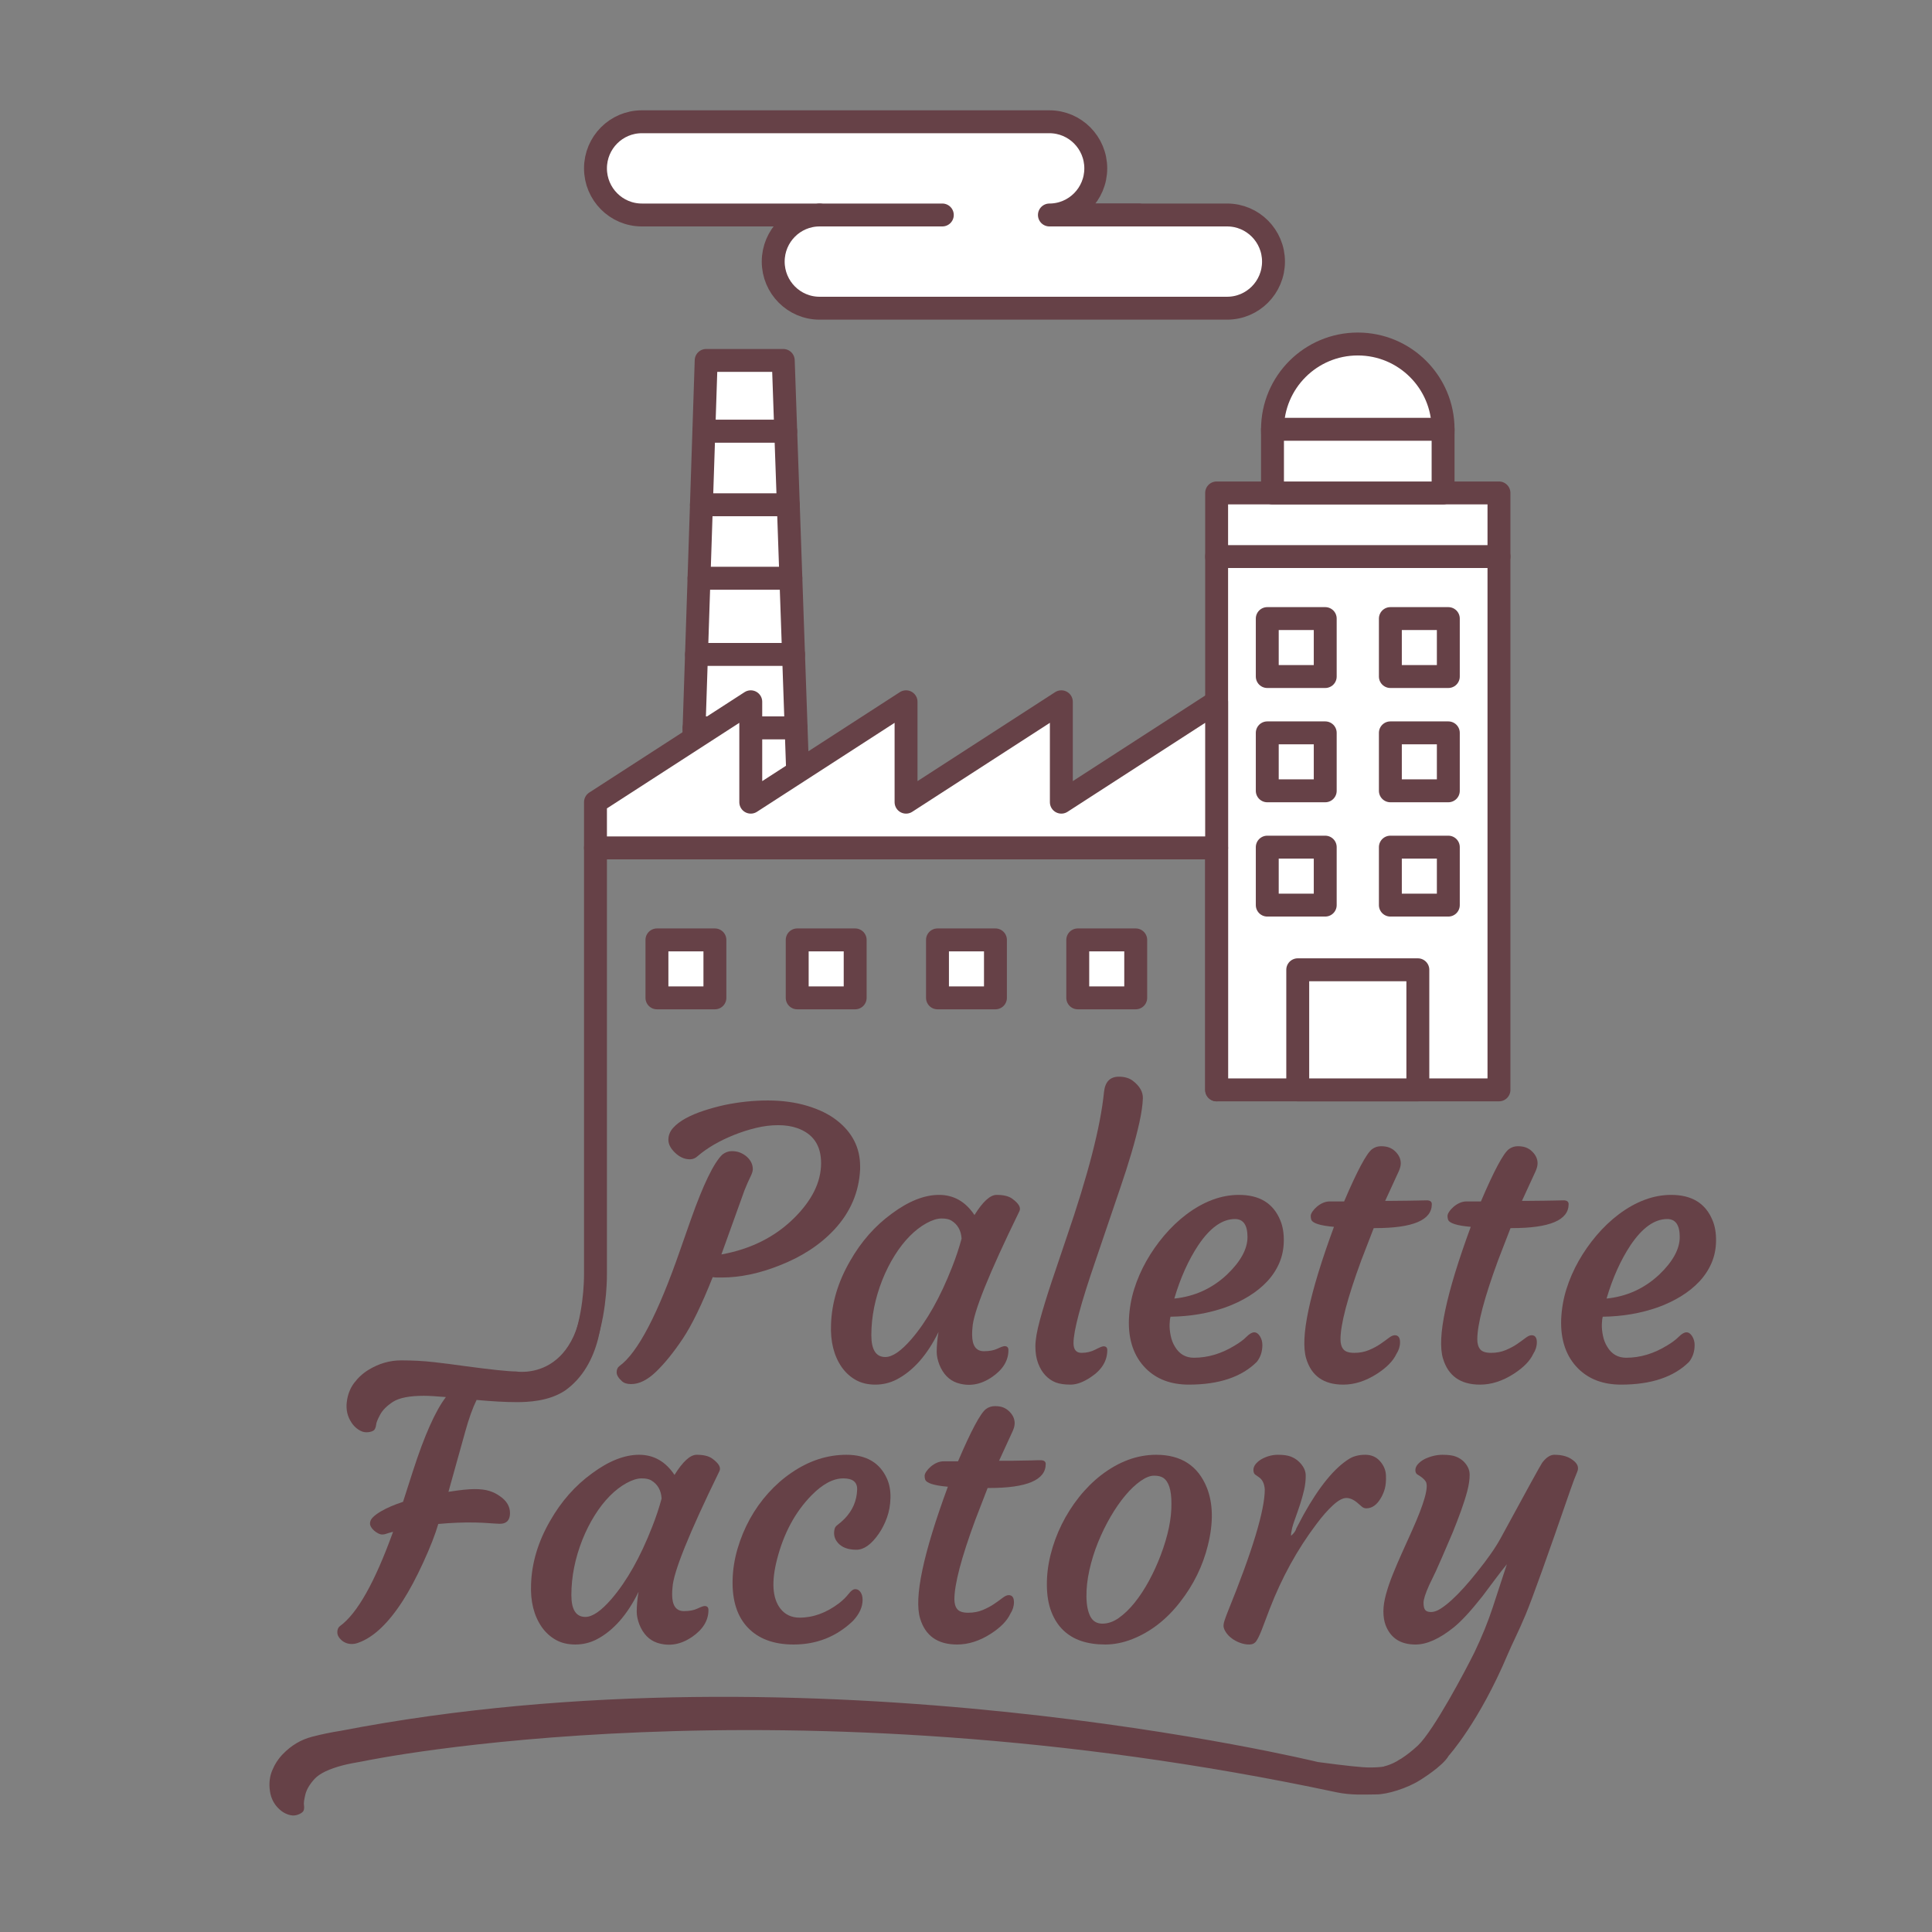 <?xml version="1.0" encoding="UTF-8" standalone="no"?>
<!DOCTYPE svg PUBLIC "-//W3C//DTD SVG 1.1//EN" "http://www.w3.org/Graphics/SVG/1.1/DTD/svg11.dtd">
<svg width="100%" height="100%" viewBox="0 0 60 60" version="1.1" xmlns="http://www.w3.org/2000/svg" xmlns:xlink="http://www.w3.org/1999/xlink" xml:space="preserve" style="fill-rule:evenodd;clip-rule:evenodd;stroke-linecap:round;stroke-linejoin:round;stroke-miterlimit:1.414;">
    <rect x="0" y="0" width="60" height="60" fill="#808080" stroke="none"/>
    <g transform="matrix(1,0,0,1,-71.2,-73.421)">
        <g transform="matrix(0.104,0,0,0.104,71.36,71.826)">
            <path d="M202.364,415.062C199.671,419.092 197.032,422.364 194.449,424.875C191.865,427.386 189.361,428.644 186.939,428.644C185.71,428.644 184.789,428.353 184.174,427.775C183.126,426.835 182.601,425.951 182.601,425.119C182.601,424.289 182.872,423.676 183.415,423.274C188.872,419.336 194.926,407.769 201.579,388.576L204.776,379.468C208.463,369.058 211.588,362.605 214.156,360.112C215.058,359.425 215.999,359.083 216.975,359.083C217.951,359.083 218.801,359.236 219.523,359.544C220.247,359.851 220.879,360.241 221.421,360.708C222.649,361.793 223.264,363.06 223.264,364.505C223.264,365.047 223.011,365.823 222.505,366.834C221.998,367.85 221.421,369.169 220.771,370.793L213.884,389.932C222.668,388.342 229.914,384.71 235.626,379.034C240.976,373.723 243.651,368.265 243.651,362.662C243.651,357.349 241.264,353.862 236.494,352.196C234.868,351.62 232.977,351.33 230.828,351.33C228.676,351.33 226.48,351.602 224.24,352.144C221.998,352.685 219.795,353.389 217.624,354.257C213.25,356.028 209.672,358.107 206.889,360.492C206.168,361.179 205.371,361.521 204.505,361.521C203.636,361.521 202.823,361.342 202.064,360.98C201.305,360.62 200.637,360.148 200.058,359.57C198.722,358.303 198.052,357.013 198.052,355.694C198.052,354.374 198.522,353.19 199.462,352.143C200.403,351.093 201.649,350.145 203.204,349.295C204.757,348.445 206.547,347.687 208.571,347.019C210.594,346.35 212.674,345.781 214.807,345.309C219.142,344.407 223.454,343.955 227.738,343.955C232.022,343.955 235.943,344.489 239.503,345.554C243.064,346.621 246,348.058 248.314,349.866C252.977,353.479 255.308,358.071 255.308,363.637L255.308,364.505C254.982,371.333 252.399,377.355 247.554,382.559C243.325,387.077 237.866,390.639 231.18,393.24C225.143,395.628 219.431,396.819 214.048,396.819L212.638,396.819C212.169,396.819 211.716,396.785 211.283,396.712C208.031,404.914 205.057,411.034 202.364,415.062Z" style="fill:rgb(102,65,71);fill-rule:nonzero;"/>
        </g>
        <g transform="matrix(0.104,0,0,0.104,71.36,71.826)">
            <path d="M288.749,413.843C288.749,417.169 289.922,418.829 292.272,418.829C293.899,418.829 295.246,418.576 296.313,418.069C297.377,417.564 298.09,417.312 298.454,417.312C299.213,417.312 299.593,417.709 299.593,418.504C299.593,421.612 297.966,424.288 294.713,426.525C291.278,428.876 287.775,429.454 284.195,428.259C281.844,427.431 280.109,425.64 278.99,422.895C278.447,421.485 278.175,420.204 278.175,419.044C278.175,417.167 278.356,415.176 278.717,413.081C275.355,419.948 271.181,424.684 266.193,427.284C264.207,428.297 262.091,428.805 259.85,428.805C257.609,428.805 255.667,428.342 254.021,427.422C252.376,426.499 250.976,425.226 249.819,423.602C247.469,420.204 246.402,415.936 246.619,410.801C246.837,404.368 248.733,398.063 252.313,391.883C255.602,386.1 259.758,381.383 264.783,377.731C269.806,374.008 274.507,372.145 278.881,372.145C283.253,372.145 286.777,374.154 289.452,378.166C291.946,374.154 294.15,372.145 296.067,372.145C298.127,372.145 299.681,372.525 300.728,373.285C302.715,374.731 303.421,375.995 302.842,377.081C293.771,395.66 289.108,407.227 288.855,411.78C288.785,412.433 288.749,413.118 288.749,413.843ZM258.657,414.057C258.657,418.397 260.049,420.565 262.833,420.565C264.965,420.565 267.583,418.758 270.694,415.145C275.247,409.83 279.277,402.671 282.785,393.674C283.904,390.853 284.845,388.035 285.604,385.214C285.459,382.758 284.429,380.952 282.513,379.793C281.863,379.396 280.894,379.196 279.613,379.196C278.329,379.196 276.829,379.666 275.112,380.604C273.396,381.545 271.733,382.828 270.125,384.455C268.517,386.082 267.017,388.006 265.626,390.229C264.233,392.453 263.014,394.867 261.966,397.469C259.76,403.036 258.657,408.565 258.657,414.057Z" style="fill:rgb(102,65,71);fill-rule:nonzero;"/>
        </g>
        <g transform="matrix(0.104,0,0,0.104,71.36,71.826)">
            <path d="M310.678,426.094C309.772,425.155 309.041,423.953 308.482,422.49C307.92,421.024 307.642,419.326 307.642,417.393C307.642,415.46 308.083,412.865 308.968,409.613C309.855,406.361 310.984,402.655 312.358,398.498L316.914,384.996C323.381,366.203 327.124,351.673 328.135,341.406C328.462,338.371 329.943,336.852 332.582,336.852C334.243,336.852 335.618,337.248 336.702,338.044C338.799,339.637 339.81,341.405 339.738,343.356C339.667,345.307 339.322,347.685 338.709,350.488C338.093,353.288 337.298,356.342 336.322,359.651C335.348,362.959 334.227,366.454 332.961,370.14L325.479,392.153C321.178,404.662 319.027,412.739 319.027,416.389C319.027,418.339 319.824,419.316 321.415,419.316C322.932,419.316 324.313,418.99 325.562,418.339C326.809,417.69 327.612,417.363 327.974,417.363C328.733,417.363 329.112,417.743 329.112,418.503C329.112,421.721 327.466,424.412 324.178,426.581C321.974,428.062 319.958,428.805 318.133,428.805C316.308,428.805 314.834,428.586 313.713,428.154C312.593,427.72 311.579,427.035 310.678,426.094Z" style="fill:rgb(102,65,71);fill-rule:nonzero;"/>
        </g>
        <g transform="matrix(0.104,0,0,0.104,71.36,71.826)">
            <path d="M335.575,409.287C335.719,406.142 336.244,403.133 337.148,400.26C338.05,397.389 339.262,394.605 340.78,391.91C342.299,389.219 344.078,386.672 346.119,384.264C348.163,381.863 350.377,379.756 352.763,377.95C357.93,374.084 363.155,372.146 368.432,372.146C374.614,372.146 378.733,374.696 380.795,379.792C381.517,381.526 381.858,383.578 381.823,385.946C381.787,388.313 381.335,390.5 380.468,392.505C379.601,394.513 378.399,396.34 376.863,397.984C375.325,399.627 373.503,401.097 371.386,402.403C369.272,403.704 366.968,404.805 364.475,405.709C359.342,407.517 353.848,408.454 347.993,408.527C347.848,409.035 347.758,409.794 347.721,410.801C347.685,411.817 347.792,412.947 348.046,414.193C348.3,415.441 348.733,416.55 349.348,417.527C350.65,419.695 352.528,420.777 354.987,420.777C359.179,420.777 363.265,419.552 367.24,417.094C368.649,416.263 369.799,415.405 370.682,414.519C371.568,413.633 372.335,413.19 372.988,413.19C373.639,413.19 374.208,413.579 374.695,414.355C375.182,415.134 375.426,416.008 375.426,416.985C375.426,418.902 374.884,420.563 373.799,421.974C369.246,426.525 362.467,428.805 353.468,428.805C348.156,428.805 343.89,427.215 340.673,424.034C337.058,420.419 335.358,415.505 335.575,409.287ZM367.238,379.359C363.442,379.359 359.793,381.963 356.287,387.167C353.321,391.648 350.938,396.961 349.13,403.104C355.166,402.491 360.409,400.108 364.853,395.95C368.937,392.048 370.98,388.307 370.98,384.727C370.979,381.149 369.732,379.359 367.238,379.359Z" style="fill:rgb(102,65,71);fill-rule:nonzero;"/>
        </g>
        <g transform="matrix(0.104,0,0,0.104,71.36,71.826)">
            <path d="M414.962,414.057C416.011,414.057 416.533,414.764 416.533,416.174C416.533,417.365 416.173,418.524 415.451,419.646C414.473,421.739 412.523,423.729 409.593,425.609C406.267,427.741 402.928,428.807 399.564,428.807C393.744,428.807 390.058,426.203 388.504,420.997C386.661,414.816 389.425,401.715 396.799,381.69C392.643,381.328 390.382,380.604 390.022,379.521C389.914,379.196 389.86,378.842 389.86,378.464C389.86,378.084 390.03,377.643 390.375,377.138C390.719,376.63 391.16,376.141 391.704,375.672C392.969,374.624 394.251,374.099 395.553,374.099L399.838,374.099C403.74,364.954 406.525,359.75 408.186,358.484C408.98,357.908 409.868,357.616 410.843,357.616C411.818,357.616 412.634,357.745 413.283,357.997C413.932,358.25 414.511,358.611 415.016,359.082C416.173,360.165 416.751,361.375 416.751,362.714C416.751,363.435 416.533,364.269 416.101,365.209L412.091,373.938L413.391,373.938C415.632,373.938 417.439,373.919 418.812,373.883L421.904,373.828C422.591,373.792 423.448,373.773 424.479,373.773C425.507,373.773 426.023,374.155 426.023,374.914C426.023,379.685 420.386,382.068 409.107,382.068L408.674,382.068L404.987,391.614C400.829,402.888 398.752,410.79 398.752,415.305C398.752,416.57 399.04,417.553 399.62,418.26C400.195,418.965 401.28,419.317 402.871,419.317C404.461,419.317 405.909,419.046 407.208,418.505C408.511,417.963 409.648,417.358 410.627,416.69C411.602,416.02 412.44,415.416 413.146,414.874C413.851,414.332 414.456,414.057 414.962,414.057Z" style="fill:rgb(102,65,71);fill-rule:nonzero;"/>
        </g>
        <g transform="matrix(0.104,0,0,0.104,71.36,71.826)">
            <path d="M455.812,414.057C456.861,414.057 457.387,414.764 457.387,416.174C457.387,417.365 457.025,418.524 456.299,419.646C455.324,421.739 453.371,423.729 450.442,425.609C447.118,427.741 443.778,428.807 440.415,428.807C434.594,428.807 430.907,426.203 429.355,420.997C427.511,414.816 430.275,401.715 437.65,381.69C433.493,381.328 431.233,380.604 430.873,379.521C430.765,379.196 430.71,378.842 430.71,378.464C430.71,378.084 430.881,377.643 431.226,377.138C431.568,376.63 432.011,376.141 432.556,375.672C433.822,374.624 435.1,374.099 436.403,374.099L440.686,374.099C444.59,364.954 447.373,359.75 449.037,358.484C449.829,357.908 450.719,357.616 451.691,357.616C452.668,357.616 453.482,357.745 454.131,357.997C454.781,358.25 455.361,358.611 455.867,359.082C457.025,360.165 457.605,361.375 457.605,362.714C457.605,363.435 457.387,364.269 456.952,365.209L452.939,373.938L454.24,373.938C456.484,373.938 458.289,373.919 459.665,373.883L462.756,373.828C463.441,373.792 464.297,373.773 465.331,373.773C466.36,373.773 466.874,374.155 466.874,374.914C466.874,379.685 461.238,382.068 449.957,382.068L449.525,382.068L445.836,391.614C441.679,402.888 439.604,410.79 439.604,415.305C439.604,416.57 439.891,417.553 440.469,418.26C441.047,418.965 442.131,419.317 443.722,419.317C445.313,419.317 446.76,419.046 448.06,418.505C449.36,417.963 450.502,417.358 451.477,416.69C452.453,416.02 453.291,415.416 453.997,414.874C454.701,414.332 455.307,414.057 455.812,414.057Z" style="fill:rgb(102,65,71);fill-rule:nonzero;"/>
        </g>
        <g transform="matrix(0.104,0,0,0.104,71.36,71.826)">
            <path d="M464.65,409.287C464.793,406.142 465.319,403.133 466.223,400.26C467.126,397.389 468.336,394.605 469.855,391.91C471.376,389.219 473.153,386.672 475.193,384.264C477.238,381.863 479.453,379.756 481.838,377.95C487.008,374.084 492.23,372.146 497.508,372.146C503.689,372.146 507.811,374.696 509.87,379.792C510.592,381.526 510.934,383.578 510.898,385.946C510.862,388.313 510.41,390.5 509.544,392.505C508.676,394.513 507.474,396.34 505.938,397.984C504.401,399.627 502.577,401.097 500.464,402.403C498.348,403.704 496.043,404.805 493.549,405.709C488.417,407.517 482.922,408.454 477.069,408.527C476.923,409.035 476.832,409.794 476.796,410.801C476.761,411.817 476.869,412.947 477.123,414.193C477.375,415.441 477.81,416.55 478.424,417.527C479.725,419.695 481.603,420.777 484.064,420.777C488.256,420.777 492.34,419.552 496.317,417.094C497.724,416.263 498.875,415.405 499.76,414.519C500.643,413.633 501.413,413.19 502.063,413.19C502.714,413.19 503.284,413.579 503.771,414.355C504.26,415.134 504.501,416.008 504.501,416.985C504.501,418.902 503.959,420.563 502.876,421.974C498.321,426.525 491.544,428.805 482.545,428.805C477.23,428.805 472.965,427.215 469.748,424.034C466.133,420.419 464.434,415.505 464.65,409.287ZM496.315,379.359C492.518,379.359 488.87,381.963 485.362,387.167C482.396,391.648 480.012,396.961 478.205,403.104C484.243,402.491 489.484,400.108 493.931,395.95C498.013,392.048 500.055,388.307 500.055,384.727C500.055,381.149 498.808,379.359 496.315,379.359Z" style="fill:rgb(102,65,71);fill-rule:nonzero;"/>
        </g>
        <g transform="matrix(0.104,0,0,0.104,71.36,71.826)">
            <path d="M167.22,430.56C162.375,433.807 156.049,434.032 152.762,434.032C149.472,434.032 145.477,433.816 140.779,433.381C139.586,435.804 138.448,438.986 137.364,442.926L132.375,460.817C135.771,460.272 138.366,460.003 140.155,460.003C141.943,460.003 143.417,460.186 144.574,460.545C145.728,460.907 146.761,461.415 147.665,462.064C149.759,463.475 150.79,465.209 150.755,467.27C150.717,469.33 149.706,470.361 147.717,470.361C146.668,470.325 145.575,470.26 144.437,470.172C143.298,470.082 141.951,470.018 140.398,469.981C137,469.91 133.313,470.054 129.338,470.416C128.434,473.523 126.943,477.348 124.863,481.882C122.783,486.42 120.734,490.261 118.71,493.403C114.374,500.127 109.962,504.284 105.482,505.875C104.829,506.129 104.171,506.256 103.502,506.256C102.832,506.256 102.227,506.137 101.686,505.901C101.144,505.668 100.691,505.372 100.331,505.01C99.572,504.323 99.193,503.563 99.193,502.733C99.193,501.9 99.464,501.286 100.005,500.885C105.138,497.165 110.416,487.785 115.837,472.749C115.439,472.858 115.042,472.964 114.644,473.074C114.245,473.181 113.903,473.291 113.614,473.399C113.325,473.505 112.989,473.563 112.61,473.563C112.231,473.563 111.815,473.444 111.362,473.208C110.911,472.976 110.503,472.694 110.144,472.371C109.347,471.645 108.951,470.94 108.951,470.254C108.951,469.568 109.267,468.926 109.899,468.331C110.53,467.734 111.318,467.164 112.256,466.623C113.994,465.61 116.18,464.67 118.818,463.801L121.745,454.694C125.178,444.031 128.469,436.64 131.614,432.519C128.649,432.268 126.463,432.14 125.053,432.14C120.788,432.14 117.715,432.737 115.836,433.927C113.994,435.121 112.7,436.414 111.959,437.805C111.218,439.197 110.83,440.165 110.794,440.707C110.685,441.717 110.359,442.359 109.818,442.629C109.276,442.901 108.617,443.036 107.84,443.036C107.06,443.036 106.257,442.757 105.425,442.196C104.595,441.636 103.907,440.923 103.366,440.054C102.207,438.283 101.756,436.287 102.01,434.063C102.262,431.838 102.995,429.927 104.205,428.316C105.416,426.708 106.852,425.396 108.517,424.385C111.588,422.508 114.831,421.565 118.247,421.565C121.664,421.565 124.898,421.739 127.953,422.081C131.007,422.425 134.054,422.814 137.089,423.249C145.149,424.331 150.282,424.872 152.487,424.872C152.487,424.872 172.887,428.512 172.973,396.368C173.048,369.144 188.449,415.513 167.22,430.56Z" style="fill:rgb(102,65,71);fill-rule:nonzero;"/>
        </g>
        <g transform="matrix(0.104,0,0,0.104,71.36,71.826)">
            <path d="M199.172,491.448C199.172,494.777 200.345,496.438 202.696,496.438C204.323,496.438 205.669,496.183 206.735,495.678C207.801,495.173 208.515,494.917 208.876,494.917C209.637,494.917 210.015,495.316 210.015,496.11C210.015,499.219 208.388,501.893 205.135,504.135C201.7,506.485 198.196,507.06 194.617,505.868C192.267,505.039 190.532,503.247 189.411,500.501C188.87,499.092 188.599,497.809 188.599,496.651C188.599,494.775 188.78,492.783 189.141,490.688C185.78,497.557 181.605,502.29 176.617,504.891C174.628,505.904 172.513,506.41 170.274,506.41C168.031,506.41 166.089,505.952 164.445,505.029C162.8,504.105 161.399,502.832 160.243,501.206C157.892,497.809 156.827,493.543 157.044,488.409C157.26,481.977 159.159,475.67 162.737,469.486C166.026,463.705 170.182,458.989 175.206,455.337C180.231,451.614 184.93,449.752 189.304,449.752C193.679,449.752 197.201,451.759 199.877,455.77C202.371,451.759 204.576,449.752 206.491,449.752C208.553,449.752 210.105,450.132 211.153,450.894C213.141,452.337 213.847,453.602 213.268,454.687C204.196,473.266 199.533,484.833 199.281,489.385C199.208,490.04 199.172,490.727 199.172,491.448ZM169.081,491.664C169.081,496.004 170.472,498.172 173.256,498.172C175.387,498.172 178.008,496.365 181.117,492.75C185.671,487.435 189.7,480.28 193.207,471.278C194.327,468.459 195.267,465.64 196.028,462.82C195.882,460.363 194.852,458.556 192.937,457.4C192.286,457.001 191.318,456.802 190.036,456.802C188.751,456.802 187.253,457.274 185.536,458.211C183.819,459.154 182.156,460.436 180.549,462.061C178.939,463.69 177.439,465.613 176.049,467.838C174.657,470.058 173.439,472.471 172.39,475.075C170.182,480.641 169.081,486.171 169.081,491.664Z" style="fill:rgb(102,65,71);fill-rule:nonzero;"/>
        </g>
        <g transform="matrix(0.104,0,0,0.104,71.36,71.826)">
            <path d="M217.226,487.166C217.298,484.021 217.795,480.885 218.718,477.758C219.64,474.634 220.866,471.678 222.404,468.893C223.94,466.11 225.766,463.545 227.881,461.194C229.995,458.846 232.299,456.82 234.794,455.126C239.999,451.545 245.474,449.755 251.22,449.755C257.15,449.755 261.179,452.124 263.312,456.86C264.07,458.557 264.423,460.481 264.369,462.634C264.315,464.783 263.962,466.752 263.312,468.54C262.663,470.331 261.847,471.928 260.871,473.341C258.667,476.522 256.446,478.112 254.205,478.112C251.708,478.112 249.866,477.424 248.672,476.052C247.623,474.858 247.299,473.466 247.695,471.876C247.806,471.405 248.131,470.98 248.672,470.603C249.214,470.22 249.901,469.619 250.735,468.786C253.082,466.327 254.312,463.454 254.419,460.166C254.492,457.924 253.119,456.803 250.3,456.803C247.265,456.803 244.082,458.502 240.756,461.901C235.912,466.854 232.496,473.195 230.51,480.93C228.776,487.653 229.1,492.568 231.486,495.679C232.894,497.486 234.81,498.388 237.233,498.388C241.317,498.388 245.255,496.944 249.053,494.052C250.21,493.148 251.148,492.226 251.871,491.288C252.593,490.346 253.262,489.876 253.875,489.876C254.491,489.876 255.007,490.174 255.421,490.771C255.836,491.368 256.045,492.135 256.045,493.076C256.045,495.209 255.087,497.306 253.17,499.363C248.255,504.063 242.346,506.413 235.442,506.413C229.549,506.413 224.995,504.733 221.778,501.37C218.601,498.045 217.082,493.311 217.226,487.166Z" style="fill:rgb(102,65,71);fill-rule:nonzero;"/>
        </g>
        <g transform="matrix(0.104,0,0,0.104,71.36,71.826)">
            <path d="M299.669,491.664C300.717,491.664 301.241,492.37 301.241,493.78C301.241,494.973 300.879,496.13 300.156,497.251C299.18,499.349 297.229,501.335 294.301,503.216C290.974,505.347 287.632,506.412 284.27,506.412C278.451,506.412 274.763,503.81 273.21,498.605C271.367,492.425 274.131,479.321 281.505,459.295C277.348,458.937 275.089,458.211 274.727,457.13C274.619,456.802 274.565,456.449 274.565,456.07C274.565,455.69 274.735,455.249 275.08,454.741C275.423,454.236 275.865,453.75 276.408,453.277C277.672,452.231 278.955,451.706 280.258,451.706L284.54,451.706C288.446,442.563 291.228,437.357 292.891,436.092C293.685,435.515 294.571,435.225 295.547,435.225C296.523,435.225 297.338,435.351 297.988,435.603C298.638,435.858 299.216,436.219 299.723,436.689C300.878,437.772 301.456,438.985 301.456,440.321C301.456,441.044 301.24,441.876 300.806,442.813L296.794,451.543L298.096,451.543C300.336,451.543 302.142,451.527 303.518,451.488L306.609,451.435C307.294,451.399 308.153,451.378 309.183,451.378C310.213,451.378 310.728,451.759 310.728,452.516C310.728,457.29 305.09,459.676 293.812,459.676L293.379,459.676L289.692,469.217C285.535,480.494 283.457,488.395 283.457,492.913C283.457,494.178 283.745,495.161 284.325,495.863C284.902,496.57 285.986,496.92 287.578,496.92C289.166,496.92 290.614,496.651 291.914,496.109C293.215,495.567 294.355,494.963 295.33,494.293C296.307,493.625 297.147,493.019 297.853,492.481C298.558,491.938 299.162,491.664 299.669,491.664Z" style="fill:rgb(102,65,71);fill-rule:nonzero;"/>
        </g>
        <g transform="matrix(0.104,0,0,0.104,71.36,71.826)">
            <path d="M316.006,502.185C314.488,500.74 313.295,498.902 312.428,496.679C311.56,494.46 311.108,491.826 311.072,488.791C311.038,485.758 311.408,482.685 312.184,479.576C312.961,476.467 314.064,473.467 315.491,470.576C316.921,467.682 318.638,464.971 320.641,462.441C322.648,459.913 324.863,457.707 327.283,455.825C332.562,451.778 338.037,449.754 343.712,449.754C351.158,449.754 356.202,453.027 358.839,459.568C360.72,464.301 360.826,470.033 359.165,476.756C357.647,482.936 354.862,488.611 350.815,493.78C346.8,498.948 342.067,502.617 336.61,504.787C333.863,505.87 331.161,506.412 328.504,506.412C325.849,506.412 323.481,506.066 321.4,505.381C319.321,504.697 317.526,503.63 316.006,502.185ZM326.36,475.888C325.276,478.563 324.418,481.31 323.785,484.128C323.155,486.946 322.855,489.614 322.891,492.125C322.926,494.638 323.316,496.608 324.056,498.036C324.797,499.465 325.999,500.179 327.661,500.179C329.323,500.179 330.96,499.607 332.568,498.469C334.176,497.331 335.742,495.824 337.259,493.943C338.776,492.065 340.202,489.895 341.541,487.435C342.876,484.98 344.052,482.414 345.064,479.738C347.271,473.92 348.336,468.751 348.264,464.229C348.264,460.258 347.45,457.725 345.823,456.642C345.174,456.207 344.26,455.992 343.085,455.992C341.911,455.992 340.565,456.523 339.046,457.592C337.528,458.655 336.011,460.094 334.493,461.902C332.975,463.709 331.511,465.824 330.101,468.244C328.692,470.667 327.446,473.214 326.36,475.888Z" style="fill:rgb(102,65,71);fill-rule:nonzero;"/>
        </g>
        <g transform="matrix(0.104,0,0,0.104,71.36,71.826)">
            <path d="M366.271,504.569C365.548,504.027 364.971,503.424 364.538,502.754C364.105,502.085 363.87,501.508 363.834,501.021C363.797,500.531 363.896,499.933 364.132,499.231C364.364,498.524 364.683,497.666 365.08,496.654C372.453,478.509 376.141,466.328 376.141,460.111C376.033,458.379 375.435,457.148 374.353,456.424L373.269,455.665C372.942,455.414 372.769,454.969 372.753,454.336C372.732,453.704 372.958,453.099 373.429,452.518C373.899,451.944 374.515,451.437 375.274,451.002C376.828,450.17 378.425,449.754 380.071,449.754C381.717,449.754 382.999,449.938 383.921,450.295C384.842,450.657 385.63,451.147 386.279,451.761C387.654,453.062 388.349,454.438 388.367,455.882C388.385,457.329 388.222,458.792 387.88,460.271C387.535,461.755 387.129,463.209 386.659,464.639C386.19,466.068 385.719,467.422 385.25,468.704C384.779,469.989 384.473,470.935 384.328,471.55C384.038,472.817 383.932,473.611 384.003,473.936C384.87,473.177 385.396,472.437 385.574,471.711L387.69,467.703C392.387,459.242 396.978,453.64 401.461,450.895C402.762,450.133 404.324,449.753 406.15,449.753C407.974,449.753 409.448,450.398 410.567,451.68C411.689,452.963 412.277,454.382 412.329,455.936C412.387,457.489 412.277,458.781 412.006,459.811C411.735,460.842 411.326,461.809 410.785,462.712C409.593,464.737 408.147,465.749 406.448,465.749C405.977,465.749 405.544,465.586 405.147,465.262L403.954,464.228C402.762,463.183 401.612,462.657 400.511,462.657C399.41,462.657 398.071,463.382 396.5,464.829C394.926,466.273 393.291,468.136 391.592,470.412C385.881,477.967 381.219,486.426 377.605,495.787L375.219,502.075C374.605,503.63 374.062,504.74 373.592,505.41C373.121,506.08 372.427,506.412 371.505,506.412C370.582,506.412 369.662,506.24 368.74,505.895C367.817,505.557 366.995,505.108 366.271,504.569Z" style="fill:rgb(102,65,71);fill-rule:nonzero;"/>
        </g>
        <g transform="matrix(0.104,0,0,0.104,71.36,71.826)">
            <path d="M468.116,451.328C467.468,450.821 466.689,450.434 465.788,450.162C464.883,449.891 463.825,449.754 462.613,449.754C461.403,449.754 460.201,450.532 459.009,452.085C458.537,452.737 454.401,460.258 446.592,474.641C445.038,477.498 442.653,480.914 439.436,484.889C438.207,486.444 436.949,487.933 435.666,489.362C434.383,490.791 433.145,492.045 431.954,493.131C430.76,494.217 429.65,495.082 428.618,495.735C427.589,496.384 426.647,496.709 425.799,496.709C424.951,496.709 424.362,496.501 424.039,496.087C423.712,495.671 423.55,494.958 423.55,493.944C423.55,492.932 424.109,491.178 425.231,488.685L427.237,484.513C428.104,482.632 429.786,478.763 432.278,472.906C433.181,470.669 434.013,468.498 434.773,466.402C435.532,464.303 436.145,462.364 436.617,460.574C437.087,458.783 437.322,457.166 437.322,455.721C437.322,454.275 436.726,452.954 435.532,451.762C434.954,451.186 434.202,450.705 433.281,450.324C432.36,449.947 431.013,449.756 429.242,449.756C427.472,449.756 425.701,450.172 423.93,451.004C423.099,451.439 422.42,451.945 421.897,452.52C421.372,453.101 421.111,453.707 421.111,454.338C421.111,454.971 421.328,455.416 421.76,455.667C422.951,456.354 423.767,457.041 424.199,457.727C425.176,459.282 423.785,464.231 420.026,472.584L417.096,479.089C416.119,481.257 415.217,483.373 414.386,485.432C413.552,487.493 412.875,489.472 412.353,491.37C411.829,493.268 411.565,494.985 411.565,496.521C411.565,498.058 411.783,499.421 412.217,500.614C413.698,504.485 416.681,506.415 421.163,506.415C424.524,506.415 428.336,504.7 432.602,501.267C434.843,499.456 437.662,496.403 441.06,492.102L444.963,486.897C446.229,485.201 447.386,483.716 448.433,482.45L444.204,495.355C442.831,499.55 441.023,503.997 438.782,508.693C436.142,514.042 426.66,531.994 421.891,536.547C420.263,538.066 418.573,539.395 416.821,540.533C416.797,540.549 416.774,540.558 416.749,540.577C416.72,540.589 416.672,540.595 416.645,540.607C416.391,540.742 415.977,540.999 415.421,541.362C414.159,542.048 412.926,542.532 411.724,542.808L411.756,542.851C410.703,543.034 409.269,543.129 407.402,543.129C405.196,543.129 400.063,542.586 392.003,541.503C392.003,541.503 241.749,504.807 100.192,532.18L100.193,532.181C97.439,532.613 94.595,533.187 91.629,533.96C88.323,534.82 85.42,536.546 82.919,539.142C81.565,540.538 80.506,542.168 79.738,544.03C78.973,545.893 78.745,547.93 79.062,550.144C79.374,552.359 80.315,554.177 81.882,555.601C82.624,556.305 83.469,556.823 84.413,557.156C85.359,557.488 86.207,557.556 86.96,557.36C87.713,557.165 88.317,556.867 88.773,556.467C89.23,556.069 89.383,555.366 89.234,554.36C89.13,553.826 89.263,552.791 89.63,551.261C89.998,549.725 90.922,548.152 92.405,546.533C93.924,544.901 96.747,543.552 100.876,542.479C102.238,542.123 104.387,541.696 107.32,541.193C107.32,541.193 231.51,515.17 397.484,550.523C402.1,551.507 406.176,551.173 409.467,551.173C412.753,551.173 418.697,549.331 422.504,546.91C422.504,546.91 429.295,542.776 431.053,539.638C431.053,539.638 440.118,529.662 448.703,509.314C450.004,506.232 452.001,502.385 454.044,497.468C456.085,492.555 460.541,480.137 467.409,460.221C468.202,457.944 468.88,456.156 469.442,454.853C470.005,453.549 469.563,452.378 468.116,451.328Z" style="fill:rgb(102,65,71);fill-rule:nonzero;"/>
        </g>
        <g transform="matrix(0.104,0,0,0.104,71.36,71.826)">
            <rect x="198.629" y="253.047" width="44.698" height="15.257" style="fill:white;stroke-width:6.84px;stroke:rgb(102,65,71);"/>
            <g>
                <path d="M235.423,210.758L206.446,210.758L207.195,188.008L234.628,188.008L235.423,210.758Z" style="fill:white;fill-rule:nonzero;stroke-width:6.84px;stroke:rgb(102,65,71);"/>
                <path d="M236.192,232.706L205.722,232.706L206.446,210.758L235.423,210.758L236.192,232.706Z" style="fill:white;fill-rule:nonzero;stroke-width:6.84px;stroke:rgb(102,65,71);"/>
                <path d="M236.904,253.047L205.053,253.047L205.722,232.706L236.192,232.706L236.904,253.047Z" style="fill:white;fill-rule:nonzero;stroke-width:6.84px;stroke:rgb(102,65,71);"/>
                <path d="M233.862,166.061L234.628,188.008L207.195,188.008L207.916,166.061L233.862,166.061Z" style="fill:white;fill-rule:nonzero;stroke-width:6.84px;stroke:rgb(102,65,71);"/>
                <path d="M209.335,122.968L232.354,122.968L233.092,144.113L208.64,144.113L209.335,122.968Z" style="fill:white;fill-rule:nonzero;stroke-width:6.84px;stroke:rgb(102,65,71);"/>
                <path d="M208.64,144.113L233.092,144.113L233.862,166.061L207.916,166.061L208.64,144.113Z" style="fill:white;fill-rule:nonzero;stroke-width:6.84px;stroke:rgb(102,65,71);"/>
            </g>
        </g>
        <g transform="matrix(0.104,0,0,0.104,71.36,71.826)">
            <circle cx="403.918" cy="143.532" r="25.471" style="fill:white;stroke-width:6.84px;stroke:rgb(102,65,71);"/>
        </g>
        <g transform="matrix(0.104,0,0,0.104,71.36,71.826)">
            <rect x="361.764" y="181.538" width="84.31" height="159.253" style="fill:white;stroke-width:6.84px;stroke:rgb(102,65,71);"/>
            <rect x="361.764" y="162.534" width="84.31" height="19.004" style="fill:white;stroke-width:6.84px;stroke:rgb(102,65,71);"/>
            <rect x="378.446" y="143.532" width="50.943" height="19.002" style="fill:white;stroke-width:6.84px;stroke:rgb(102,65,71);"/>
            <rect x="385.985" y="304.926" width="35.867" height="35.865" style="fill:white;stroke-width:6.84px;stroke:rgb(102,65,71);"/>
            <rect x="376.886" y="200.053" width="17.308" height="17.308" style="fill:white;stroke-width:6.84px;stroke:rgb(102,65,71);"/>
            <rect x="413.645" y="200.053" width="17.307" height="17.308" style="fill:white;stroke-width:6.84px;stroke:rgb(102,65,71);"/>
            <rect x="376.886" y="234.178" width="17.308" height="17.308" style="fill:white;stroke-width:6.84px;stroke:rgb(102,65,71);"/>
            <rect x="413.645" y="234.178" width="17.307" height="17.308" style="fill:white;stroke-width:6.84px;stroke:rgb(102,65,71);"/>
            <rect x="376.886" y="268.304" width="17.308" height="17.31" style="fill:white;stroke-width:6.84px;stroke:rgb(102,65,71);"/>
            <rect x="413.645" y="268.304" width="17.307" height="17.31" style="fill:white;stroke-width:6.84px;stroke:rgb(102,65,71);"/>
        </g>
        <g transform="matrix(0.104,0,0,0.104,71.36,71.826)">
            <path d="M361.764,340.791L361.764,268.525L176.28,268.525L176.28,395.503C176.28,395.503 177.079,435.225 151.433,429.191" style="fill:none;stroke-width:6.84px;stroke:rgb(102,65,71);"/>
            <rect x="194.634" y="296.005" width="17.308" height="17.306" style="fill:white;stroke-width:6.84px;stroke:rgb(102,65,71);"/>
            <rect x="236.521" y="296.005" width="17.308" height="17.306" style="fill:white;stroke-width:6.84px;stroke:rgb(102,65,71);"/>
            <rect x="278.409" y="296.005" width="17.308" height="17.306" style="fill:white;stroke-width:6.84px;stroke:rgb(102,65,71);"/>
            <rect x="320.296" y="296.005" width="17.308" height="17.306" style="fill:white;stroke-width:6.84px;stroke:rgb(102,65,71);"/>
            <path d="M315.393,254.875L315.393,224.897L269.021,254.875L269.021,224.897L222.651,254.875L222.651,224.897L176.28,254.875L176.28,268.525L361.764,268.525L361.764,224.897L315.393,254.875Z" style="fill:white;fill-rule:nonzero;stroke-width:6.84px;stroke:rgb(102,65,71);"/>
        </g>
        <g transform="matrix(0.104,0,0,0.104,71.36,71.826)">
            <path d="M378.748,93.451C378.748,85.765 372.549,79.534 364.901,79.534L332.949,79.534L311.83,79.534C319.477,79.534 325.674,73.302 325.674,65.614C325.674,57.929 319.478,51.697 311.83,51.697L277.345,51.697L256.225,51.697L190.125,51.697C182.478,51.697 176.28,57.929 176.28,65.614C176.28,73.302 182.478,79.534 190.125,79.534L243.198,79.534C235.553,79.534 229.354,85.765 229.354,93.451C229.354,101.137 235.553,107.369 243.198,107.369L364.902,107.369C372.549,107.37 378.748,101.137 378.748,93.451Z" style="fill:white;fill-rule:nonzero;stroke-width:6.84px;stroke:rgb(102,65,71);"/>
            <path d="M338.477,79.534L318.924,79.534" style="fill:white;fill-rule:nonzero;stroke-width:6.84px;stroke:rgb(102,65,71);"/>
            <path d="M243.198,79.534L279.85,79.534" style="fill:white;fill-rule:nonzero;stroke-width:6.84px;stroke:rgb(102,65,71);"/>
        </g>
    </g>
</svg>
